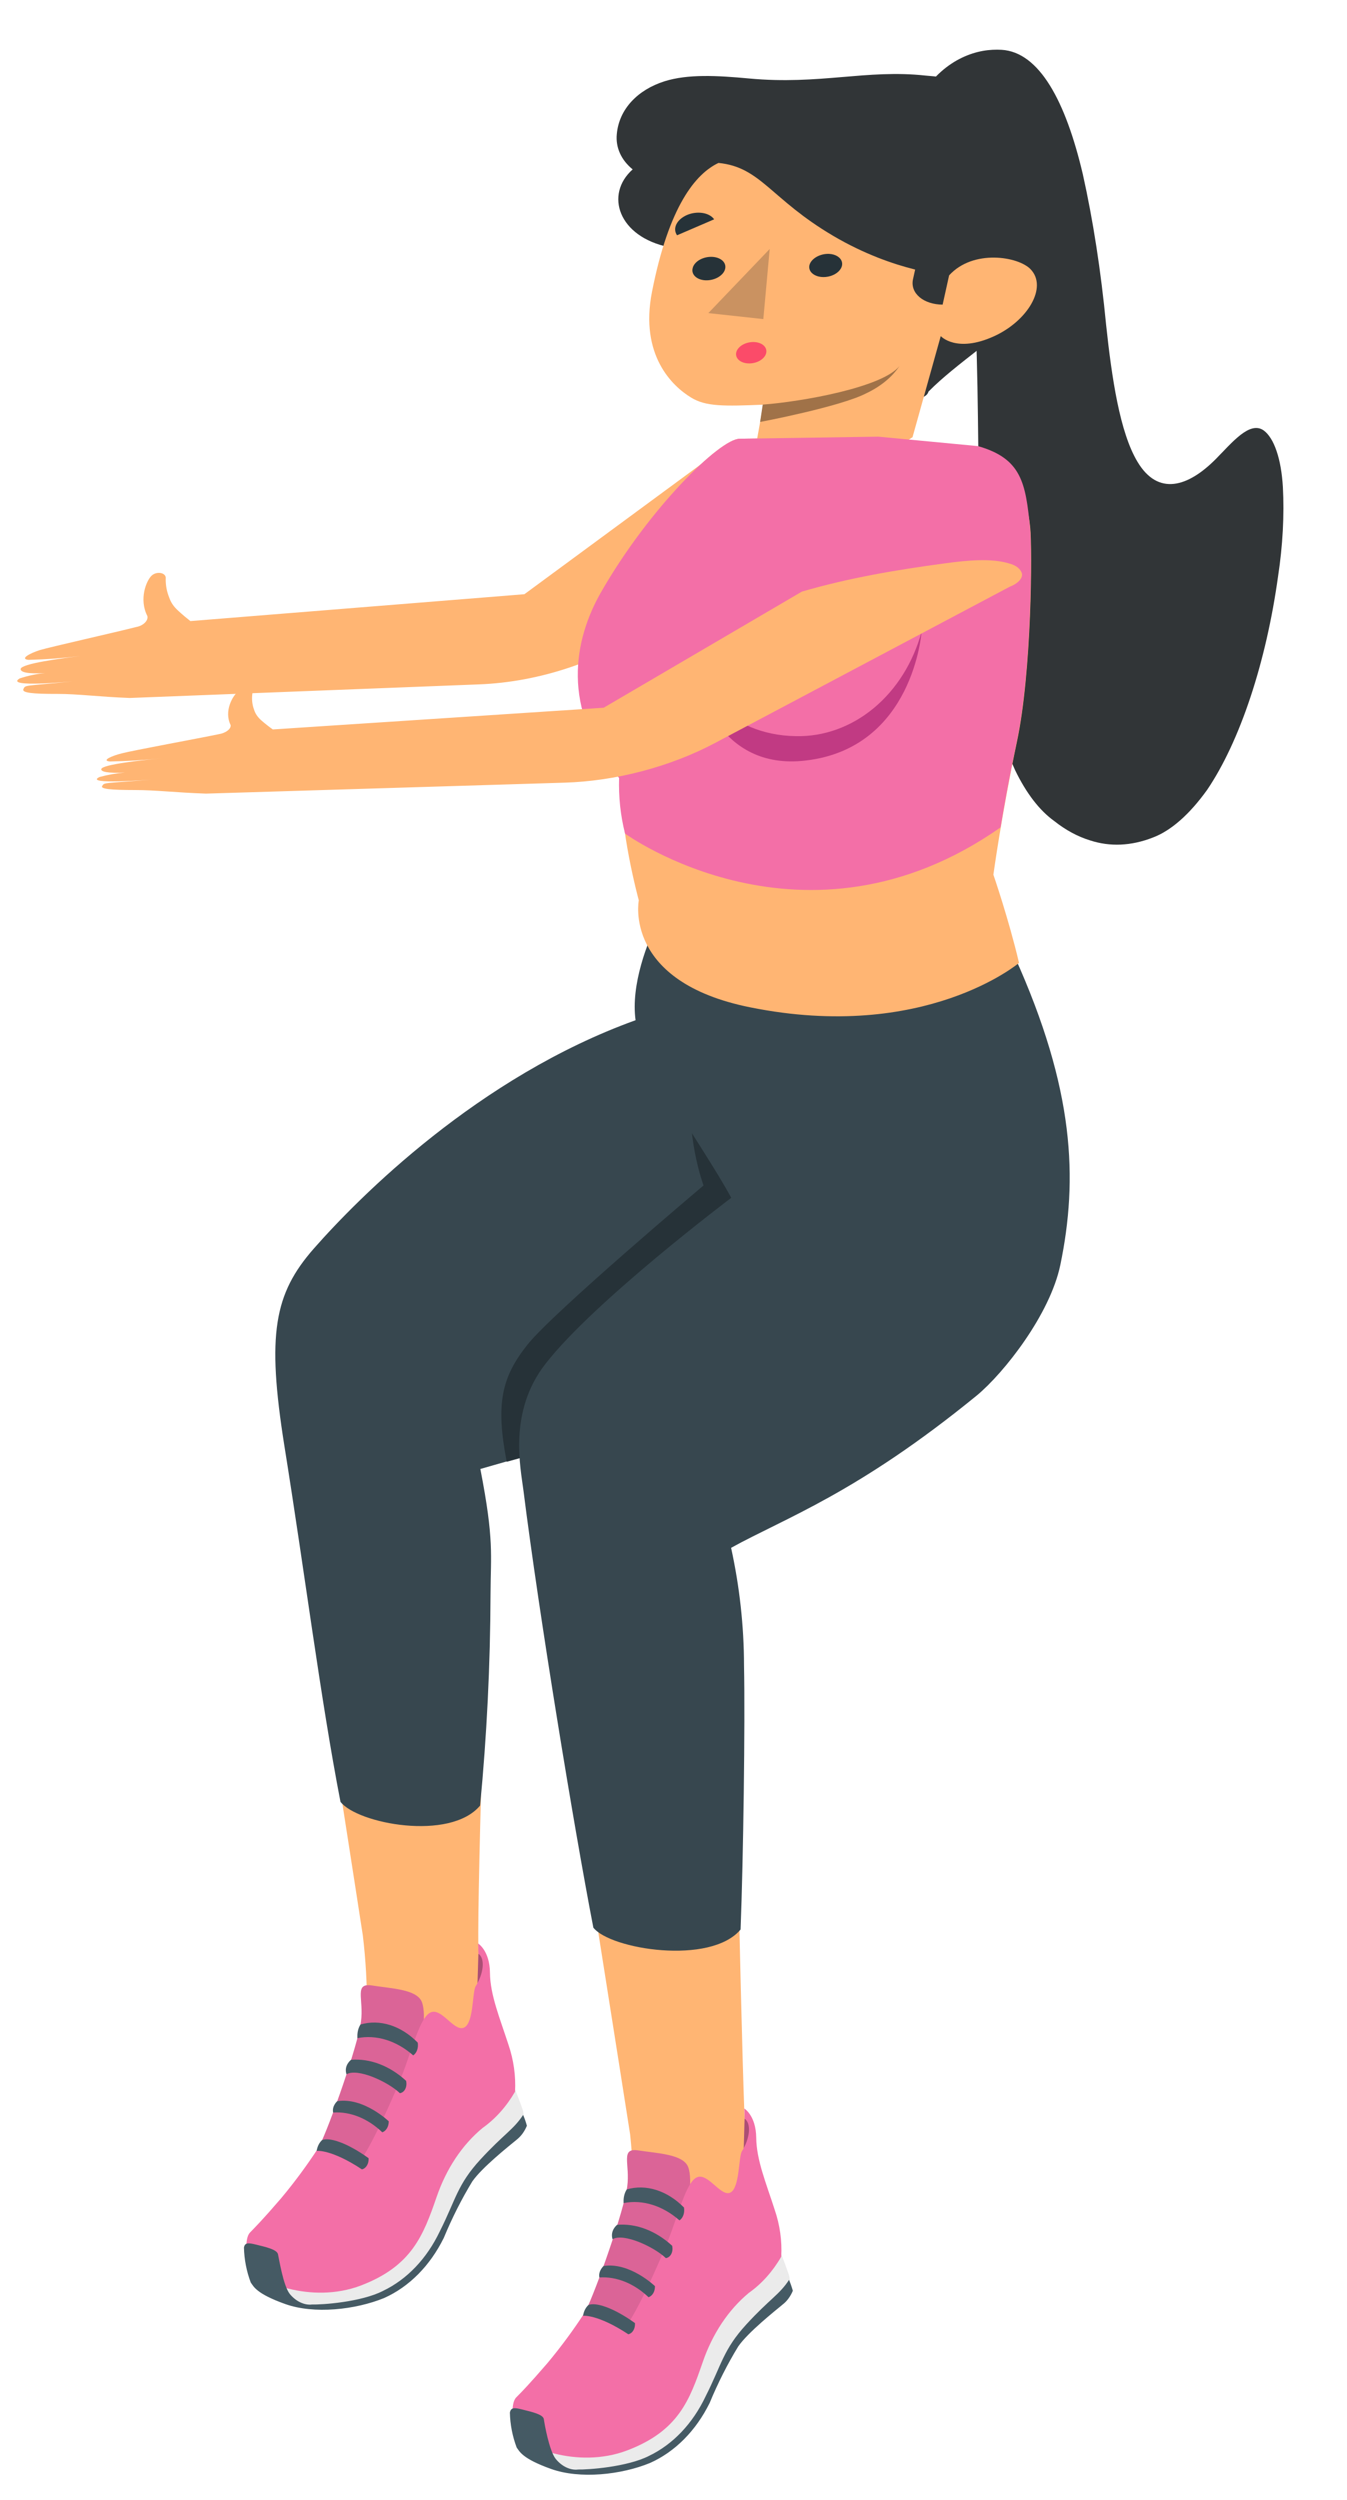 <svg width="270" height="501" viewBox="0 0 270 501" fill="none" xmlns="http://www.w3.org/2000/svg">
<path d="M26.009 139.879C19.767 139.645 15.683 139.061 11.526 139.063C6.408 139.078 4.377 138.826 4.685 138.123C5.076 137.19 4.866 137.554 14.491 136.558C14.491 136.558 0.759 137.89 3.931 135.966C5.607 135.413 7.336 135.047 9.046 134.882C5.529 135.102 4.082 134.706 4.14 134.067C4.224 132.992 12.446 131.918 16.177 131.46C12.657 131.895 9.158 132.155 5.706 132.24C3.9 132.048 5.976 130.926 7.964 130.286C10.198 129.622 23.482 126.645 27.302 125.655C27.632 125.598 27.957 125.492 28.256 125.346C28.555 125.199 28.82 125.014 29.032 124.805C29.245 124.596 29.4 124.367 29.487 124.134C29.574 123.9 29.59 123.669 29.536 123.455C27.816 120.079 29.327 116.364 30.384 115.37C31.441 114.375 33.408 114.772 33.217 115.995C33.197 117.3 33.431 118.558 33.911 119.735C34.233 120.696 34.814 121.566 35.627 122.305C36.554 123.177 37.402 123.867 38.164 124.467L105.115 119.083L142.991 91.204L179.129 91.355L130.4 125.639C125.589 129.025 120.036 131.803 114.113 133.789C108.189 135.775 102.032 136.921 96.052 137.152L26.009 139.879Z" fill="#FFB573"/>
<path d="M60.675 310.373C61.533 315.932 72.357 385.32 72.723 387.845C73.317 392.786 73.595 397.732 73.553 402.633C73.573 404.644 76.157 404.881 75.853 406.931C75.55 408.982 74.795 411.826 75.898 413.64C76.429 414.474 77.074 415.19 77.797 415.746C81.031 418.258 84.769 419.24 88.246 418.49C90.098 418.19 91.792 417.264 93.152 415.808C95.772 412.764 96.156 407.847 97.047 403.622C98.051 399.026 96.563 396.909 95.98 392.145C95.332 386.814 97.722 318.746 97.64 313.445C89.16 304.667 68.629 306.439 60.675 310.373Z" fill="#FFB573"/>
<path d="M62.884 250.244C72.009 239.864 95.877 215.817 127.398 204.455L207.905 254.37L139.087 282.108L96.284 294.391C99.081 308.731 98.355 311.591 98.325 319.433C98.276 333.704 97.579 347.864 96.235 361.845C90.191 369.046 71.644 365.476 68.249 361.098C64.291 340.699 61.093 315.235 56.993 289.694C53.45 267.358 54.969 259.274 62.884 250.244Z" fill="#37474F"/>
<path d="M101.568 292.949C99.308 281.277 100.572 275.987 105.702 269.508C110.833 263.03 141.018 237.573 141.018 237.573C141.018 237.573 137.078 226.833 138.989 217.144L150.183 239.366L105.569 291.839L101.568 292.949Z" fill="#263238"/>
<path d="M95.894 391.527C97.533 392.072 97.75 394.312 96.986 396.308C96.603 397.348 96.161 398.347 95.662 399.296L95.894 391.527Z" fill="#F36FA7"/>
<path opacity="0.3" d="M95.894 391.527C97.533 392.072 97.75 394.312 96.986 396.308C96.603 397.348 96.161 398.347 95.662 399.296L95.894 391.527Z" fill="black"/>
<path d="M63.9 430.36C66.304 425.475 71.719 409.837 72.349 405.214C72.98 400.592 70.861 397.305 74.635 397.91C78.409 398.516 83.611 398.64 84.58 401.261C85.549 403.882 84.731 410.304 81.914 418.322C79.097 426.34 72.523 434.757 72.523 434.757L63.9 430.36Z" fill="#F36FA7"/>
<path opacity="0.1" d="M63.9 430.36C66.304 425.475 71.719 409.837 72.349 405.214C72.98 400.592 70.861 397.305 74.635 397.91C78.409 398.516 83.611 398.64 84.58 401.261C85.549 403.882 84.731 410.304 81.914 418.322C79.097 426.34 72.523 434.757 72.523 434.757L63.9 430.36Z" fill="black"/>
<path d="M50.617 455.268C50.668 457.207 50.989 458.52 56.726 460.62C62.464 462.719 70.564 462.088 77.14 459.481C83.716 456.874 88.481 448.565 90.547 442.837C92.614 437.109 97.731 431.516 101.196 428.535C104.662 425.555 105.298 424.418 104.769 422.789C104.24 421.161 102.502 416.859 102.502 416.859L50.617 455.268Z" fill="#EBEBEB"/>
<path d="M95.894 391.527C97.281 392.523 96.971 395.511 95.272 398.178C94.653 399.834 94.899 405.332 93.074 406.309C91.249 407.285 88.94 403.023 86.835 403.169C84.729 403.315 83.402 408.055 81.305 413.959C79.208 419.863 73.013 433.161 71.778 433.247C70.541 433.333 65.699 429.888 63.895 430.325C61.554 433.919 59.039 437.324 56.363 440.526C52.587 444.916 51.225 446.259 50.11 447.411C48.995 448.564 49.241 452.484 50.269 454.737C51.296 456.99 62.24 461.902 72.394 458.006C82.548 454.111 84.859 447.967 87.498 440.343C89.447 434.631 92.632 429.842 96.736 426.451C99.306 424.626 101.513 422.159 103.238 419.184C103.411 416.057 102.961 412.831 101.926 409.788C100.167 404.36 98.259 399.827 98.211 395.355C98.163 390.884 95.828 389.485 95.828 389.485C95.828 389.485 95.873 390.297 95.894 391.527Z" fill="#F36FA7"/>
<path d="M51.254 449.812C53.285 450.313 55.507 450.801 55.722 451.757C55.938 452.713 56.774 458.015 58.065 459.694C58.676 460.445 59.403 461.028 60.187 461.398C60.972 461.768 61.793 461.914 62.586 461.826C64.476 461.903 72.409 461.353 76.772 459.107C81.583 456.802 85.548 452.647 88.151 447.183C91.374 440.803 91.644 437.818 96.325 432.741C101.006 427.664 102.916 426.803 104.861 423.841C105.162 424.542 105.415 425.267 105.616 426.009C105.141 427.159 104.438 428.117 103.565 428.805C102.003 430.092 96.632 434.35 94.667 437.175C92.514 440.726 90.603 444.511 88.951 448.498C86.189 454.078 82.027 458.273 77.012 460.53C71.238 462.891 62.96 463.812 57.156 461.734C51.353 459.657 50.853 458.235 50.26 457.426C49.416 455.182 48.952 452.795 48.899 450.427C49.07 449.392 49.806 449.462 51.254 449.812Z" fill="#455A64"/>
<path d="M73.883 432.512C69.491 429.347 65.954 428.275 64.545 428.893C63.988 429.41 63.611 430.17 63.475 431.048C63.475 431.048 66.385 430.673 72.55 434.755C72.962 434.654 73.318 434.378 73.559 433.971C73.801 433.564 73.915 433.05 73.883 432.512V432.512Z" fill="#455A64"/>
<path d="M66.777 423.361C70.198 423.123 73.72 424.54 76.629 427.326C77.014 427.189 77.343 426.906 77.574 426.513C77.805 426.12 77.927 425.635 77.926 425.12C77.926 425.12 72.887 420.266 67.611 421.083C67.609 421.066 66.495 422.028 66.777 423.361Z" fill="#455A64"/>
<path d="M69.452 415.7C71.668 414.385 77.781 417.204 80.156 419.485C80.382 419.45 80.594 419.357 80.78 419.212C80.965 419.067 81.121 418.873 81.237 418.641C81.353 418.41 81.428 418.145 81.456 417.864C81.484 417.583 81.466 417.291 81.401 417.005C78.112 413.99 74.181 412.488 70.376 412.792C70.376 412.792 68.869 413.885 69.452 415.7Z" fill="#455A64"/>
<path d="M71.65 408.454C73.514 408.081 75.466 408.195 77.387 408.789C79.309 409.383 81.16 410.445 82.83 411.911C83.178 411.674 83.45 411.305 83.611 410.849C83.772 410.394 83.815 409.872 83.734 409.35C82.085 407.669 80.181 406.461 78.184 405.83C76.186 405.199 74.153 405.163 72.256 405.724C71.78 406.468 71.564 407.441 71.65 408.454V408.454Z" fill="#455A64"/>
<path d="M111.342 332.908C112.201 338.468 125.944 425.24 126.31 427.764C126.819 432.622 127.011 437.475 126.882 442.276C126.706 444.265 126.385 446.208 125.923 448.084C125.633 450.133 128.31 448.577 129.414 450.391C129.944 451.225 130.589 451.941 131.312 452.497C134.546 455.009 138.284 455.991 141.762 455.24C143.614 454.941 145.308 454.015 146.668 452.559C149.288 449.515 149.671 444.598 150.563 440.373C151.567 435.777 150.078 433.66 149.496 428.896C148.847 423.564 147.235 340.876 147.154 335.575C138.676 326.814 119.256 328.977 111.342 332.908Z" fill="#FFB573"/>
<path d="M104.936 298.803C104.357 294.161 101.849 282.974 109.3 273.369C119.085 260.74 146.575 240.05 146.575 240.05C140.916 229.568 127.236 211.248 127.399 204.455C126.411 197.378 129.764 188.681 132.167 183.988C138.536 197.976 184.38 195.975 203.38 191.691C215.396 218.33 216.1 236.25 212.541 253.494C210.471 263.419 201.292 275.087 195.836 279.628C171.792 299.264 157.471 304.16 146.546 310.191C148.253 317.99 149.124 325.918 149.135 333.755C149.371 345.272 148.996 372.65 148.445 386.685C142.401 393.885 122.325 390.665 118.933 386.304C114.978 365.835 108.057 323.614 104.936 298.803Z" fill="#37474F"/>
<path d="M149.249 424.577C150.903 425.122 151.119 427.361 150.355 429.357C149.973 430.398 149.53 431.396 149.031 432.345L149.249 424.577Z" fill="#F36FA7"/>
<path opacity="0.3" d="M149.249 424.577C150.903 425.122 151.119 427.361 150.355 429.357C149.973 430.398 149.53 431.396 149.031 432.345L149.249 424.577Z" fill="black"/>
<path d="M117.269 463.409C119.675 458.542 125.088 442.886 125.719 438.264C126.349 433.641 124.233 430.371 127.991 430.96C131.749 431.55 136.966 431.691 137.949 434.311C138.932 436.931 138.087 443.355 135.27 451.372C132.453 459.39 125.892 467.806 125.892 467.806L117.269 463.409Z" fill="#F36FA7"/>
<path opacity="0.1" d="M117.269 463.409C119.675 458.542 125.088 442.886 125.719 438.264C126.349 433.641 124.233 430.371 127.991 430.96C131.749 431.55 136.966 431.691 137.949 434.311C138.932 436.931 138.087 443.355 135.27 451.372C132.453 459.39 125.892 467.806 125.892 467.806L117.269 463.409Z" fill="black"/>
<path d="M103.986 488.317C104.04 490.273 104.36 491.587 110.085 493.687C115.809 495.787 123.933 495.137 130.495 492.531C137.058 489.925 141.839 481.633 143.903 475.887C145.968 470.142 151.089 464.584 154.539 461.587C157.988 458.59 158.657 457.485 158.112 455.841C157.567 454.196 155.914 449.923 155.914 449.923L103.986 488.317Z" fill="#EBEBEB"/>
<path d="M149.249 424.577C150.653 425.59 150.34 428.56 148.644 431.245C148.025 432.901 148.203 438.404 146.446 439.375C144.689 440.347 142.309 436.072 140.204 436.218C138.099 436.364 136.774 441.122 134.661 447.009C132.548 452.897 126.369 466.212 125.133 466.298C123.897 466.383 119.068 462.937 117.264 463.375C114.919 466.974 112.401 470.385 109.721 473.593C105.943 477.966 104.596 479.325 103.466 480.462C102.335 481.598 102.613 485.551 103.64 487.804C104.668 490.056 115.542 494.956 125.764 491.056C135.985 487.155 138.217 481.034 140.853 473.393C142.815 467.687 146.004 462.9 150.105 459.501C152.675 457.687 154.879 455.226 156.596 452.252C156.777 449.119 156.325 445.886 155.282 442.838C153.537 437.409 151.631 432.893 151.583 428.422C151.535 423.95 149.186 422.552 149.186 422.552C149.186 422.552 149.245 423.364 149.249 424.577Z" fill="#F36FA7"/>
<path d="M104.624 482.862C106.655 483.362 108.878 483.867 109.01 484.812C109.142 485.757 110.076 491.069 111.366 492.748C111.975 493.504 112.702 494.092 113.487 494.465C114.273 494.838 115.095 494.986 115.89 494.897C117.777 494.957 125.71 494.407 130.076 492.179C134.885 489.87 138.845 485.708 141.438 480.238C144.665 473.875 144.947 470.889 149.626 465.795C154.305 460.701 156.22 459.874 158.163 456.895C158.457 457.605 158.71 458.335 158.92 459.08C158.443 460.23 157.734 461.184 156.853 461.859C155.305 463.146 149.933 467.404 147.971 470.246C145.812 473.786 143.9 477.567 142.253 481.552C139.495 487.136 135.331 491.332 130.313 493.584C124.542 495.962 116.261 496.866 110.458 494.788C104.654 492.711 104.154 491.289 103.564 490.497C102.72 488.253 102.256 485.866 102.203 483.498C102.418 482.39 103.176 482.511 104.624 482.862Z" fill="#455A64"/>
<path d="M127.279 465.559C122.874 462.396 119.353 461.339 117.942 461.94C117.381 462.454 117.003 463.215 116.871 464.096C116.871 464.096 119.784 463.737 125.947 467.802C126.36 467.705 126.717 467.43 126.959 467.022C127.201 466.614 127.314 466.098 127.279 465.559V465.559Z" fill="#455A64"/>
<path d="M120.146 456.411C123.567 456.188 127.085 457.603 129.998 460.375C130.386 460.243 130.718 459.959 130.947 459.561C131.176 459.163 131.292 458.672 131.279 458.153C131.279 458.153 126.254 453.299 120.978 454.115C120.978 454.115 119.862 455.164 120.146 456.411Z" fill="#455A64"/>
<path d="M122.78 448.753C124.983 447.438 131.098 450.274 133.471 452.538C133.698 452.505 133.912 452.414 134.099 452.27C134.287 452.126 134.444 451.932 134.562 451.7C134.679 451.468 134.755 451.203 134.784 450.92C134.813 450.638 134.794 450.344 134.73 450.057C131.441 447.044 127.51 445.548 123.707 445.861C123.707 445.861 122.241 446.952 122.78 448.753Z" fill="#455A64"/>
<path d="M125.005 441.505C126.873 441.135 128.828 441.252 130.752 441.849C132.676 442.446 134.529 443.51 136.201 444.977C136.552 444.739 136.825 444.367 136.986 443.908C137.146 443.449 137.187 442.924 137.103 442.4C135.453 440.722 133.549 439.517 131.552 438.886C129.555 438.255 127.523 438.216 125.625 438.773C125.149 439.519 124.928 440.49 125.005 441.505V441.505Z" fill="#455A64"/>
<path d="M231.067 167.856C226.726 169.545 222.489 169.731 218.474 168.41C215.985 167.642 213.584 166.342 211.294 164.521C208.354 162.407 205.713 158.972 203.473 154.345C199.153 144.853 197.324 129.622 196.632 113.855C195.939 98.087 196.242 81.377 195.586 65.571C195.44 58.943 194.744 52.85 193.539 47.642C192.931 45.047 192.038 43.042 190.931 41.788C189.824 40.534 188.533 40.063 187.16 40.414C185.135 41.22 182.875 44.147 181.165 42.713C178.986 40.698 179.427 31.628 181.395 25.949C185.153 15.084 191.717 11.182 196.971 10.206C198.341 9.959 199.636 9.917 200.755 9.98C208.347 10.437 213.614 20.314 217.043 34.898C219.106 44.152 220.673 54.283 221.716 65.107C222.857 75.724 224.454 86.66 228.014 92.562C232.136 99.444 238.115 97.618 243.702 91.992C246.943 88.722 250.485 84.287 253.298 86.257C254.335 87.018 255.219 88.429 255.884 90.388C256.55 92.347 256.982 94.804 257.147 97.581C257.451 103.188 257.121 109.347 256.189 115.453C255.008 123.993 253.111 132.298 250.645 139.725C248.179 147.153 245.209 153.505 241.965 158.291C238.418 163.232 234.707 166.489 231.067 167.856Z" fill="#313537"/>
<path d="M214.418 34.337C211.854 25.11 204.41 16.579 185.501 15.144C173.682 13.86 164.249 17.052 150.154 15.728C143.753 15.132 137.876 14.812 133.177 16.298C127.84 17.995 124.073 21.857 123.634 26.893C123.377 29.558 124.508 32.067 126.814 33.948C121.179 38.959 123.913 47.475 134.149 49.54L139.358 75.249C139.358 75.249 184.817 84.295 186.106 78.485C197.343 67.084 220.845 57.183 214.418 34.337Z" fill="#313537"/>
<path d="M182.913 87.616L188.569 67.355C188.569 67.355 191.682 70.821 199.23 67.396C206.003 64.319 210.045 57.543 206.567 53.948C204.117 51.401 195.079 49.883 190.242 55.189C190.242 55.189 179.516 54.634 166.99 47.253C154.463 39.872 152.515 33.489 144.016 32.654C139.464 34.807 134.072 41.255 130.69 58.48C128.189 71.217 134.813 77.426 138.513 79.664C141.443 81.495 145.198 81.424 152.988 81.099L151.645 88.597C136.18 98.368 163.67 100.513 182.913 87.616Z" fill="#FFB573"/>
<path d="M162.261 53.089C162.144 53.546 162.218 53.999 162.473 54.392C162.728 54.786 163.153 55.101 163.695 55.299C164.237 55.498 164.872 55.57 165.521 55.507C166.169 55.444 166.803 55.249 167.342 54.946C167.881 54.644 168.302 54.246 168.552 53.804C168.802 53.362 168.87 52.895 168.748 52.461C168.626 52.027 168.318 51.645 167.865 51.363C167.411 51.082 166.831 50.913 166.196 50.878C165.326 50.843 164.426 51.056 163.689 51.47C162.953 51.883 162.44 52.465 162.261 53.089V53.089Z" fill="#263238"/>
<path d="M135.712 47.153L143.148 43.952C142.923 43.631 142.604 43.354 142.208 43.137C141.813 42.919 141.349 42.766 140.844 42.685C140.339 42.604 139.803 42.597 139.266 42.666C138.729 42.734 138.203 42.876 137.717 43.082C136.722 43.51 135.954 44.176 135.579 44.937C135.204 45.699 135.251 46.495 135.712 47.153V47.153Z" fill="#263238"/>
<path d="M138.871 53.645C138.772 53.952 138.759 54.262 138.833 54.556C138.907 54.851 139.066 55.124 139.301 55.36C139.536 55.596 139.842 55.789 140.202 55.929C140.561 56.069 140.967 56.153 141.395 56.176C142.266 56.213 143.169 56.002 143.906 55.587C144.644 55.173 145.156 54.59 145.33 53.965C145.418 53.66 145.422 53.353 145.341 53.063C145.26 52.773 145.096 52.504 144.858 52.273C144.621 52.042 144.314 51.853 143.955 51.716C143.597 51.579 143.194 51.497 142.77 51.475C142.346 51.453 141.908 51.492 141.482 51.589C141.057 51.685 140.651 51.838 140.289 52.038C139.926 52.239 139.614 52.483 139.371 52.756C139.127 53.03 138.956 53.327 138.868 53.633L138.871 53.645Z" fill="#263238"/>
<path d="M154.286 49.891L153.004 63.949L141.983 62.748L154.286 49.891Z" fill="#CA9261"/>
<path d="M151.145 72.725C149.495 73.099 147.904 72.49 147.592 71.365C147.279 70.24 148.363 69.025 150.013 68.652C151.663 68.278 153.254 68.888 153.566 70.012C153.879 71.137 152.795 72.352 151.145 72.725Z" fill="#FB4B69"/>
<path d="M152.887 81.082C160.629 80.517 176.906 77.638 180.287 73.361C178.837 75.557 176.506 77.469 173.617 78.831C168.349 81.542 152.364 84.567 152.364 84.567L152.887 81.082Z" fill="#A07248"/>
<path d="M190.509 53.993L188.947 61.052C188.031 61.044 187.149 60.908 186.354 60.65C185.558 60.392 184.864 60.019 184.311 59.551C183.758 59.082 183.358 58.529 183.132 57.921C182.906 57.314 182.86 56.664 182.996 56.01L184.507 49.187L190.509 53.993Z" fill="#313537"/>
<path d="M204.259 192.969C202.174 184.114 199.12 175.292 199.12 175.292C199.12 175.292 200.774 163.169 203.842 148.639C206.821 134.659 206.925 109.983 206.508 105.805C205.599 96.829 202.204 91.876 193.431 89.4L176.064 87.509L148.286 87.921C144.309 87.921 130.04 101.953 120.463 118.701C115.131 128.004 112.658 142.053 124.544 155.896C124.037 165.817 128.044 180.434 128.044 180.434C128.044 180.434 124.812 196.752 150.386 201.877C185.358 208.927 204.259 192.969 204.259 192.969Z" fill="#FFB573"/>
<path d="M196.007 89.4L176.064 87.509L148.286 87.921C144.309 87.921 130.04 101.953 120.463 118.701C115.131 128.004 112.196 142.07 124.097 155.913C123.972 159.677 124.374 163.44 125.289 167.056C125.289 167.056 161.333 193.296 200.55 165.817C201.34 161.157 202.427 155.139 203.797 148.622C206.776 134.642 206.88 109.966 206.463 105.788C205.599 96.829 204.78 91.876 196.007 89.4Z" fill="#F36FA7"/>
<path d="M139.892 136.592C139.892 136.592 145.433 147.322 159.538 147.528C165.129 147.648 170.603 145.677 175.143 141.908C179.682 138.139 183.044 132.775 184.725 126.618C184.725 126.618 183.101 149.901 161.504 152.412C143.735 154.544 139.892 136.592 139.892 136.592Z" fill="#C13A83"/>
<path d="M47.785 138.53C46.669 139.35 44.84 142.479 46.225 145.298C46.259 145.476 46.222 145.67 46.117 145.864C46.011 146.058 45.839 146.249 45.613 146.423C45.387 146.598 45.112 146.752 44.807 146.874C44.502 146.996 44.174 147.085 43.846 147.133C39.999 147.946 26.65 150.382 24.404 150.978C22.397 151.469 20.262 152.434 22.007 152.603C25.407 152.544 28.871 152.334 32.373 151.975C28.585 152.329 20.488 153.188 20.304 154.13C20.188 154.658 21.575 154.994 25.055 154.826C23.364 154.954 21.634 155.256 19.942 155.718C16.593 157.329 30.272 156.241 30.272 156.241C20.704 157.047 20.944 156.75 20.474 157.524C20.123 158.109 22.111 158.322 27.117 158.328C31.203 158.33 35.181 158.833 41.298 159.045L113.183 156.849C118.257 156.696 123.544 155.913 128.723 154.548C133.901 153.184 138.861 151.266 143.301 148.912L202.369 117.598C203.153 117.305 203.824 116.889 204.274 116.415C204.724 115.942 204.928 115.438 204.852 114.984C204.611 114.03 203.687 113.29 202.279 112.923C198.8 111.845 193.948 112.269 189.375 112.902C179.726 114.196 170.218 115.797 160.735 118.559L121.008 141.831L54.681 146.183C54.004 145.698 53.233 145.117 52.38 144.365C51.659 143.739 51.167 143.009 50.922 142.207C50.556 141.219 50.439 140.164 50.576 139.07C50.825 138.026 48.914 137.699 47.785 138.53Z" fill="#FFB573"/>
</svg>
